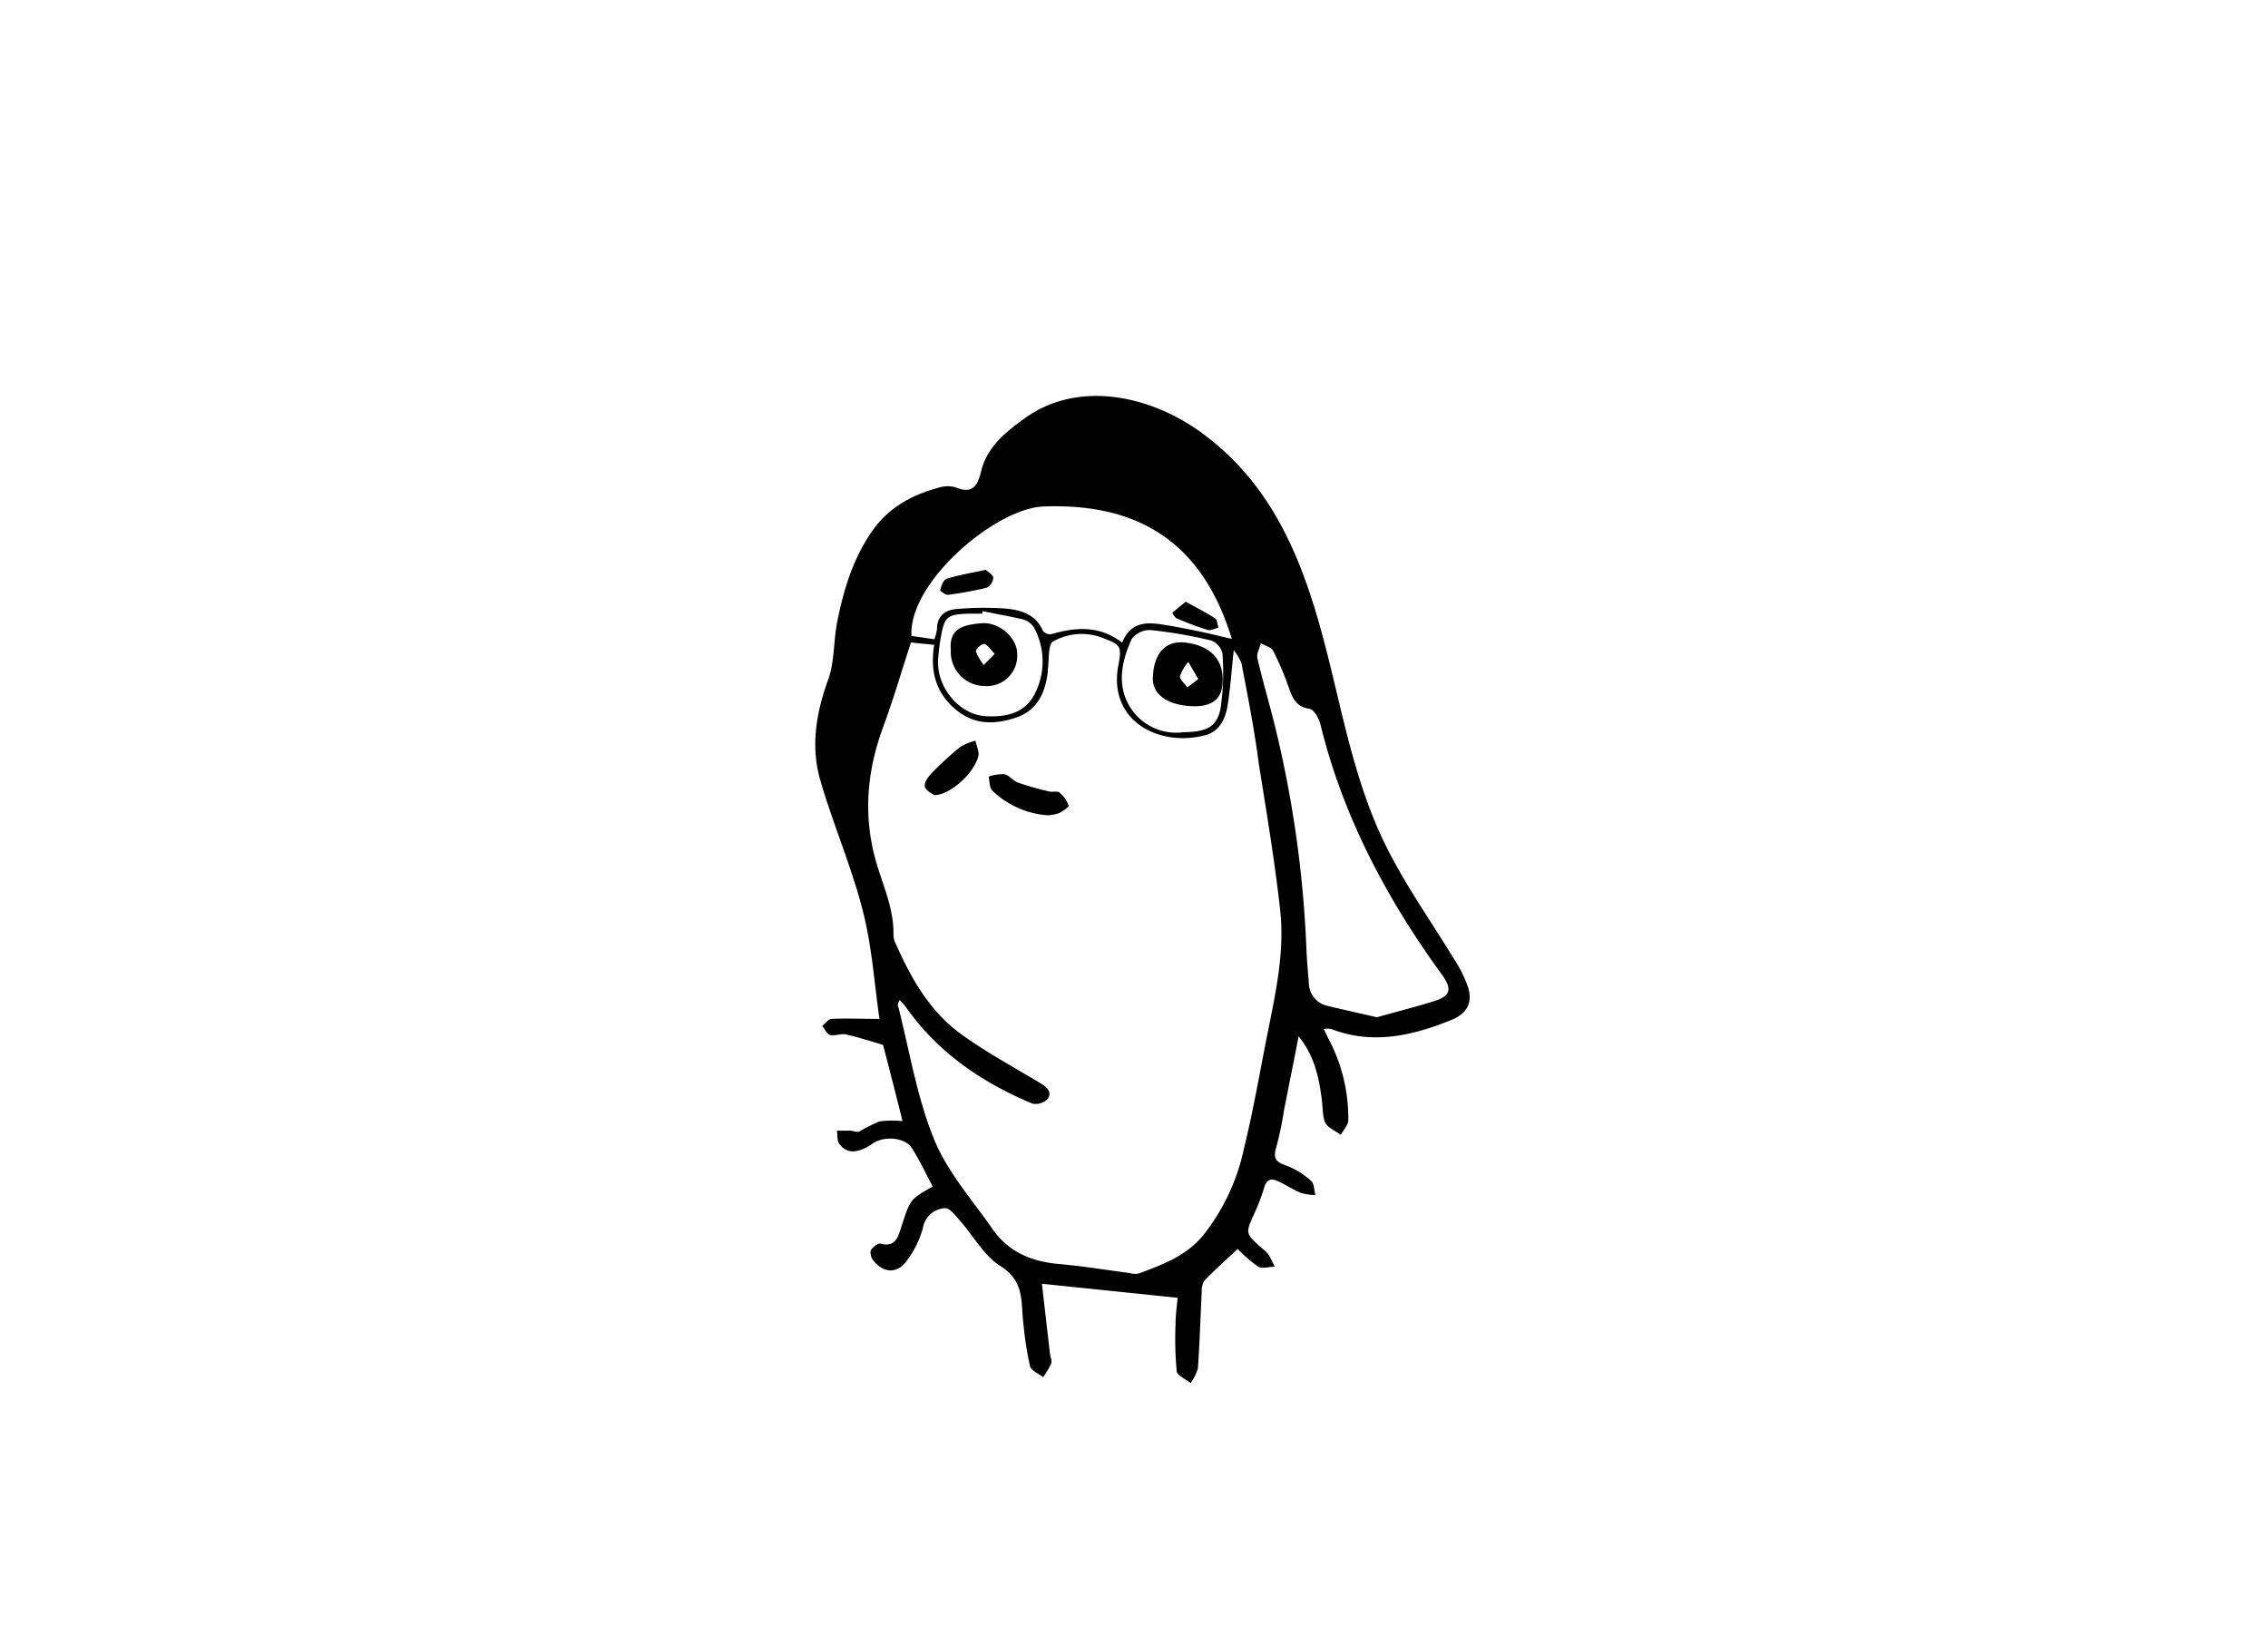 <svg id="Layer_1" data-name="Layer 1" xmlns="http://www.w3.org/2000/svg" viewBox="0 0 348.94 253.13"><path d="M190.42,192.11c-1.75,1.65-3.49,3.2-5.1,4.86a2.91,2.91,0,0,0-.43,1.74c-.2,3.92-.31,7.85-.59,11.77a7,7,0,0,1-1.12,2.26c-.75-.61-2.05-1.14-2.14-1.83a53.83,53.83,0,0,1-.18-7.19c0-1.48.23-3,.32-4.09l-20.88-2.16c.45,3.89.84,7.28,1.23,10.67.07.55.36,1.16.19,1.62a11,11,0,0,1-1.24,2.07c-.68-.54-1.8-1-2-1.63a53.37,53.37,0,0,1-1-6.33c-.14-1.1-.18-2.2-.27-3.3-.21-2.46-.84-4.28-3.33-5.85s-4.14-4.65-6.22-7c-.66-.75-1.57-1.94-2.26-1.87a3.62,3.62,0,0,0-3.4,3,14.69,14.69,0,0,1-2.51,5.11c-1.45,2-3.52,1.88-5.07,0a2,2,0,0,1-.46-1.6c.26-.5,1.11-1.17,1.52-1.06,2.33.63,2.72-1.13,3.18-2.55,1.38-4.25,1.33-4.26,4.84-6.23-1.05-2-2-4-3.19-5.9-1.1-1.69-4.3-1.94-6.08-.7-2.23,1.54-4,1.61-5.11,0-.36-.51-.25-1.35-.36-2,.66,0,1.31,0,2,0,.49,0,1.06.3,1.46.13a28.63,28.63,0,0,1,3.08-1.55,15.25,15.25,0,0,1,3.56-.05c-1-4-2-7.89-3-11.73-1.9-.55-3.79-1.17-5.71-1.6-.77-.17-1.68.28-2.43.08-.49-.13-.81-.9-1.22-1.39.48-.37.93-1.05,1.42-1.08,2.27-.11,4.55,0,7.39,0-.78-5.3-1.14-11.09-2.56-16.62-1.73-6.77-4.55-13.27-6.52-20-1.54-5.25-.68-10.43,1.2-15.6,1-2.77.79-6,1.39-8.91,1-5,2.49-9.9,5.52-14.12,2.49-3.46,6-5.37,10.07-6.46a4.49,4.49,0,0,1,2.64-.05c2.6,1.1,3.37-.31,3.89-2.44.89-3.73,3.7-6,6.58-8.09,8.31-6.09,19.43-3.58,27.17,2,9.86,7.12,14.66,17.14,18,28.54,3.45,11.75,5.05,24.11,10.56,35.17,3,6.08,7,11.66,10.53,17.49a19.51,19.51,0,0,1,2.09,4.22c.75,2.45-.24,4.1-2.61,5.05-6,2.42-12.11,3.83-18.49,1.36a4.17,4.17,0,0,0-1.11,0c.33.68.56,1.2.83,1.7a26,26,0,0,1,2.95,12.32c0,.76-.74,1.52-1.14,2.28-.84-.62-2-1.07-2.41-1.9s-.37-2.28-.52-3.44c-.42-3.47-1.15-6.84-3.57-9.82q-1.11,5.64-2.23,11.26a56.7,56.7,0,0,1-1.22,5.85c-.53,1.69,0,2.25,1.58,2.78a12.27,12.27,0,0,1,3.79,2.35c.49.42.46,1.44.66,2.18a9,9,0,0,1-2.22-.33c-1.25-.52-2.4-1.3-3.65-1.85-1-.43-1.65-.2-2,1a29.63,29.63,0,0,1-1.55,4.05c-1.34,3-1.37,3,1.08,5.21a6.67,6.67,0,0,1,1.08,1,18.47,18.47,0,0,1,1,1.94c-.86,0-1.9.34-2.54,0A22,22,0,0,1,190.42,192.11ZM140.15,98.83c-1.46,4.47-2.69,8.7-4.21,12.82-2.6,7-3.21,14-1.05,21.25,1.08,3.6,2.68,7.08,2.57,11a3.54,3.54,0,0,0,.41,1.38c2.34,5.29,5.21,10.3,9.94,13.75,3.87,2.82,8.13,5.1,12.25,7.58,1,.6,1.85,1.36,1.14,2.42a2.59,2.59,0,0,1-2.36.73c-7.76-3.24-14.53-7.84-19.45-14.83-.25-.35-.56-.66-1-1.11-.14.42-.29.62-.25.78,1.76,6.86,2.88,14,5.51,20.49,2,5.06,5.89,9.41,9.08,14,2.4,3.43,5.9,4.95,10,5.32,3.69.33,7.35.92,11,1.4a3.33,3.33,0,0,0,1.42.1c3.61-1.34,7.2-2.64,9.84-5.74a32.14,32.14,0,0,0,6.4-13.51c1.35-5.48,2.32-11.06,3.41-16.6,1.3-6.62,2.91-13.27,2.16-20.06-.83-7.52-2.09-15-3.28-22.47C193,112.31,192,107.17,191,102a8.68,8.68,0,0,0-1.18-2c-.37,3.4-.54,6.12-1,8.79-.35,1.94-1.3,3.76-3.41,4.31-7.18,1.87-15-2.3-13.34-10.8.56-2.9.32-3.13-2.46-4.19a8.9,8.9,0,0,0-7.59.57c-.81.47-.58,2.79-.81,4.26,0,.13,0,.28,0,.41-.4,3.29-1.64,6-5.07,7.09s-6.45,1-9.27-1.44c-3-2.62-3.76-5.93-3.14-9.81Zm32.51,0c1.2-3,3.47-3.16,5.93-2.8,1.83.27,3.65.63,5.47,1s3.53.8,5.46,1.25c-4.42-14.57-14.06-20.95-29-20.37-7.37.28-20.79,11.71-20.28,19.91l3.51.51a7.49,7.49,0,0,0,.41-1.55c0-2.08,1.31-3,3.15-3.11a47.15,47.15,0,0,1,7.42-.06c2.33.22,4.63.88,5.72,3.42a1.41,1.41,0,0,0,1.27.53C165.51,96.45,169.17,96.18,172.66,98.86Zm39.23,57.63c2.8-.78,5.72-1.53,8.6-2.41,2.68-.82,3-1.87,1.36-4.12-8.54-11.73-15.23-24.36-18.71-38.55-.22-.9-1-2.25-1.66-2.35-2.31-.33-2.73-2-3.35-3.69a41.37,41.37,0,0,0-2.27-5.25c-.3-.56-1.24-.77-1.88-1.13-.19.77-.69,1.62-.52,2.32.86,3.68,1.95,7.3,2.84,11A173.18,173.18,0,0,1,201,146c.07,1.72.22,3.43.37,5.15a3.65,3.65,0,0,0,2.88,3.58C206.66,155.31,209.14,155.85,211.89,156.49ZM151.19,94l-.07.39c-.69,0-1.37,0-2.06,0-3.38.13-3.74.43-4.32,3.68a32.63,32.63,0,0,0-.4,3.28c-.32,4.3,3.2,8.57,7.27,8.81,3,.18,5.94-.36,7.5-3.26a10.91,10.91,0,0,0,0-10.32,2.91,2.91,0,0,0-1.74-1.31C155.35,94.79,153.26,94.45,151.19,94Zm30.58,18.63c3.81,0,5.41-.74,6-3.58a37.83,37.83,0,0,0,.31-8.52,2.79,2.79,0,0,0-1.72-2A68.48,68.48,0,0,0,177,96.92a3.48,3.48,0,0,0-2.9,1.4c-1.43,3.18-2.26,6.67-.53,9.93A8.37,8.37,0,0,0,181.77,112.67Z"/><path d="M161.24,125.41a13.61,13.61,0,0,1-8.58-3.81c-.45-.42-.38-1.41-.56-2.14a6.77,6.77,0,0,1,2.42-.37c.75.15,1.33,1,2.08,1.28,1.57.56,3.19,1,4.8,1.37.52.14,1.26-.11,1.6.17a4.81,4.81,0,0,1,1.42,2c.07.2-.91.89-1.49,1.17A6.79,6.79,0,0,1,161.24,125.41Z"/><path d="M143.72,122.31c-.33-.27-1.26-.67-1.42-1.28s.44-1.44.94-2a50.73,50.73,0,0,1,4.45-4.1,9,9,0,0,1,2.39-1c.16.82.63,1.73.43,2.45C149.76,119.08,146.1,122.33,143.72,122.31Z"/><path d="M151.68,87.65c.37.36,1.12.78,1.14,1.22a1.87,1.87,0,0,1-1,1.53,53.18,53.18,0,0,1-6,1.1c-.37,0-1.2-.6-1.16-.74.18-.64.48-1.6,1-1.74C147.51,88.44,149.46,88.13,151.68,87.65Z"/><path d="M182.43,92.56c1.62.9,3.12,1.65,4.52,2.56.33.22.35.94.51,1.42-.55.14-1.18.51-1.66.36A49.24,49.24,0,0,1,181,95.1a1.6,1.6,0,0,1-.6-.87C181,93.7,181.57,93.25,182.43,92.56Z"/><path d="M146.29,99.93c-.28-3.19,1.8-3.82,4.7-4.06s5.59,2.43,5.51,4.78a4.67,4.67,0,0,1-4.95,4.88A5.26,5.26,0,0,1,146.29,99.93Zm6.76.64c-.72-.7-1.14-1.45-1.63-1.5s-1.34.84-1.27,1.14a7.72,7.72,0,0,0,1.21,2.07Z"/><path d="M183.46,108.63c-3.85-.14-6.18-1.82-6.09-4.38.13-3.68,1.87-5.74,4.95-5.41,3.4.37,6,2.21,5.78,6.12C188,107.53,186.48,108.73,183.46,108.63Zm.9-4.17-1.53-2.65a6.7,6.7,0,0,0-1.28,2.19c-.07.52.73,1.16,1.14,1.74Z"/></svg>